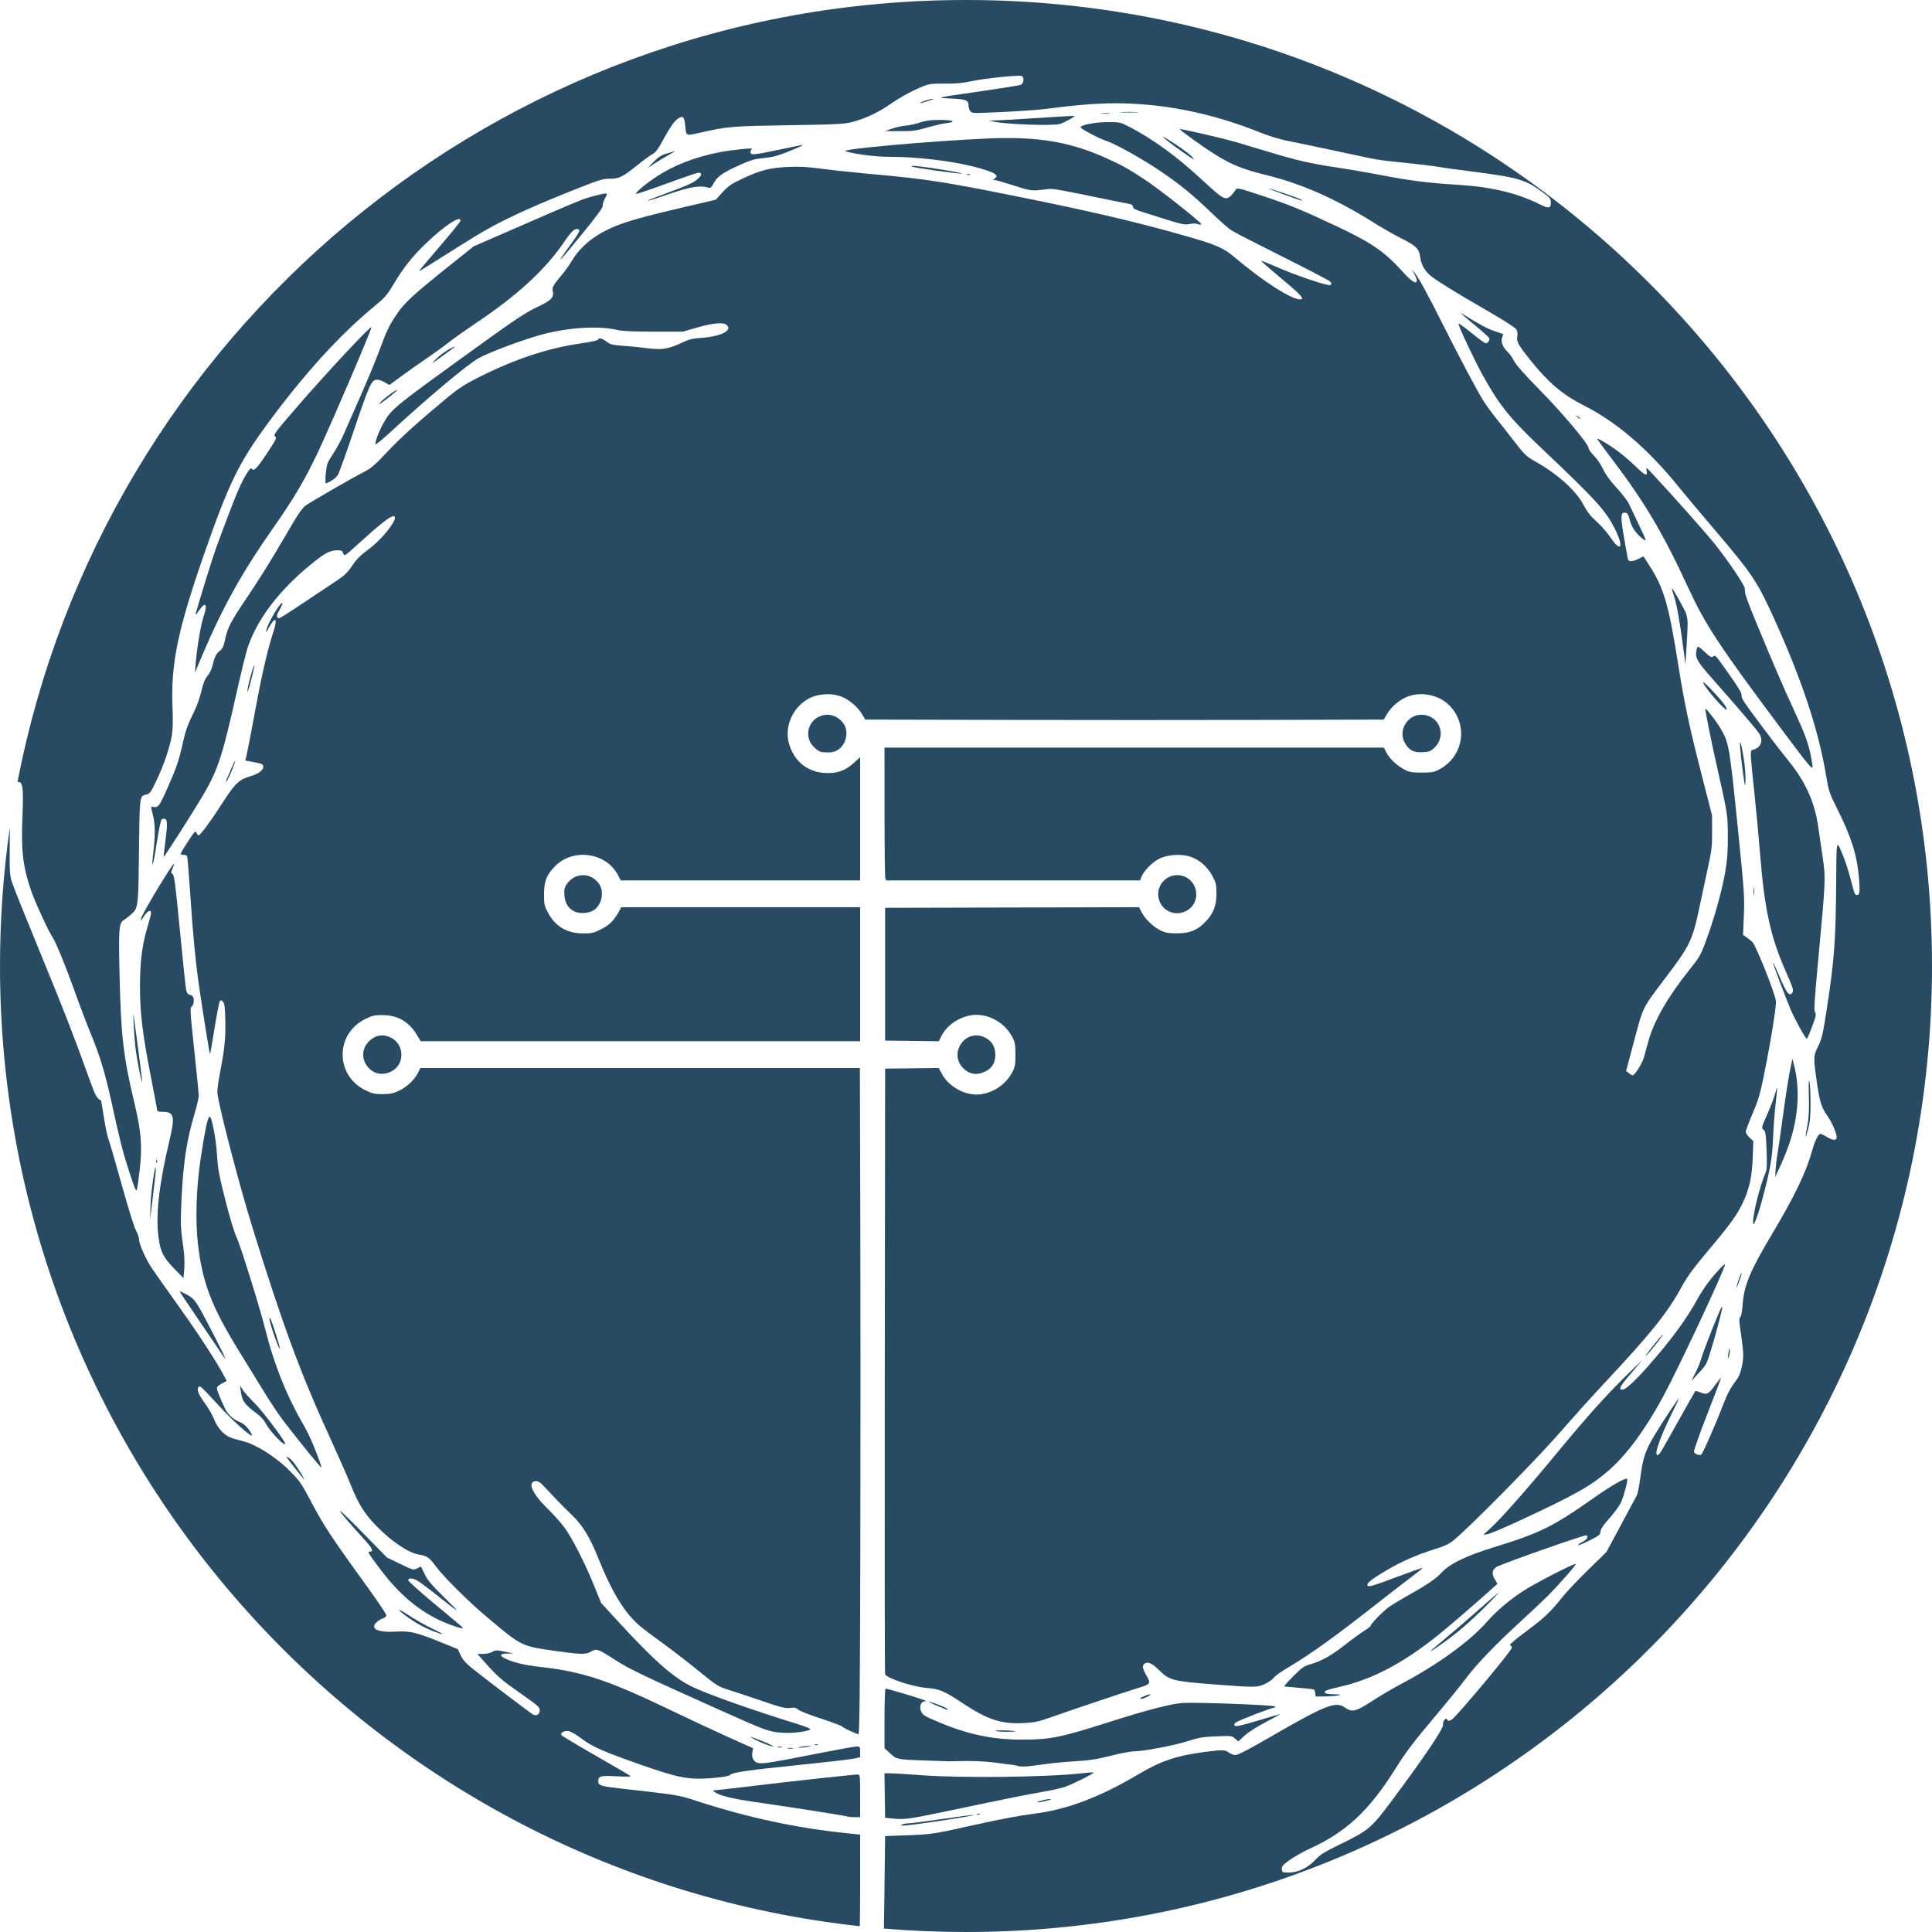<svg width="400" height="400" viewBox="0 0 400 400" fill="none" xmlns="http://www.w3.org/2000/svg">
      <path
        d="M400 200C400 310.457 310.457 400 200 400C194.274 400 188.604 399.759 183 399.288C183.037 397.434 183.068 395.393 183.095 393.122L183.253 380.134L187.667 379.98C192.719 379.804 193.364 379.708 200.908 378.015C206.806 376.691 210.912 375.915 214.401 375.464C221.089 374.598 227.789 372.039 235.766 367.303C240.328 364.595 243.62 363.484 249.281 362.743C253.129 362.239 253.661 362.251 254.432 362.858C254.785 363.135 255.399 363.362 255.796 363.362C256.263 363.362 258.502 362.215 262.13 360.116C274.646 352.878 276.509 352.136 278.541 353.583C279.913 354.56 280.766 354.349 284.009 352.229C285.604 351.186 288.271 349.612 289.936 348.732C297.719 344.618 304.337 339.811 308.02 335.596C309.781 333.582 312.362 331.386 315.156 329.526C317.508 327.96 326.013 323.568 326.245 323.799C326.397 323.952 322.662 328.205 320.329 330.535C319.448 331.414 316.959 333.755 314.798 335.736C309.533 340.562 305.71 344.548 303.425 347.594C302.387 348.979 299.701 352.291 297.457 354.955C292.526 360.808 291.154 362.618 288.794 366.376C283.494 374.818 278.693 379.298 271.33 382.672C269.835 383.356 267.87 384.46 266.963 385.125C265.55 386.16 265.326 386.431 265.393 387.016C265.468 387.668 265.536 387.7 266.859 387.691C268.782 387.678 270.813 386.699 272.33 385.052C273.326 383.97 274.178 383.439 277.566 381.788C283.375 378.957 283.926 378.49 288.153 372.82C294.942 363.711 298.976 357.727 298.768 357.073C298.695 356.842 298.803 356.431 299.009 356.161C299.326 355.745 299.421 355.726 299.625 356.036C299.835 356.357 299.951 356.357 300.553 356.036C301.435 355.566 313.012 341.726 313.012 341.141C313.012 340.899 312.836 340.664 312.62 340.619C312.39 340.571 313.774 339.389 315.961 337.765C319.797 334.917 320.922 333.85 323.546 330.575C324.379 329.535 326.756 327.028 328.828 325.003L332.595 321.323L337.501 312.187C338.268 310.759 338.814 309.743 338.91 309.565C339.074 309.261 339.39 307.618 339.613 305.915C340.154 301.767 340.641 300.337 342.656 296.978C344.137 294.508 347.485 289.466 347.644 289.466C347.674 289.466 346.902 291.083 345.928 293.06C343.874 297.226 342.604 300.748 343.009 301.153C343.358 301.502 343.584 301.181 345.826 297.158C348.005 293.247 350.899 288.117 351.001 287.984C351.042 287.932 351.538 288.076 352.105 288.302C353.41 288.824 353.714 288.665 355.132 286.718C355.742 285.881 356.273 285.229 356.314 285.269C356.354 285.31 355.082 288.674 353.486 292.746C351.891 296.818 350.647 300.344 350.723 300.581C350.867 301.035 351.692 301.365 352.198 301.171C352.499 301.056 355.087 295.178 356.797 290.727C357.651 288.507 358.267 287.383 359.678 285.474C360.342 284.576 360.926 282.236 360.916 280.513C360.911 279.819 360.698 277.838 360.44 276.109C360.061 273.564 360.033 272.917 360.295 272.704C360.488 272.548 360.682 271.555 360.776 270.247C361.069 266.14 362.277 263.222 366.868 255.526C371.555 247.671 373.951 242.688 375.166 238.269C375.713 236.28 376.468 234.735 376.888 234.746C377.059 234.75 377.652 235.033 378.207 235.375C379.321 236.061 380.049 236.169 380.238 235.676C380.458 235.103 379.397 232.506 378.338 231.028C377.15 229.368 376.737 228.083 376.209 224.398C375.415 218.855 375.419 218.688 376.418 216.636C377.208 215.013 377.412 214.141 378.192 209.07C379.778 198.751 380.076 194.759 380.164 182.61L380.174 181.231V181.22C380.204 176.762 380.216 175.002 380.49 174.961C380.668 174.933 380.958 175.637 381.437 176.8L381.666 177.354C382.07 178.329 382.736 180.417 383.145 181.993C383.97 185.178 384.023 185.306 384.498 185.306C385.027 185.306 385.113 184.477 384.872 181.693C384.459 176.946 383.317 173.34 380.343 167.399C378.752 164.222 378.603 163.776 378.099 160.716C376.537 151.218 373.032 140.637 367.223 127.886C363.752 120.269 362.795 118.847 354.857 109.519C352.025 106.19 348.749 102.282 347.577 100.835C341.087 92.816 334.664 87.329 327.619 83.784C323.603 81.763 320.537 79.163 317.067 74.835C314.312 71.398 313.933 70.726 314.136 69.64C314.251 69.027 314.184 68.563 313.923 68.164C313.713 67.844 311.237 66.251 308.422 64.624C300.903 60.28 297.121 57.939 296.034 56.957C294.873 55.909 294.217 54.672 294.025 53.173C293.811 51.508 293.185 50.892 290.162 49.368C288.648 48.605 286.206 47.221 284.734 46.291C276.76 41.255 269.661 38.09 262.245 36.266C255.951 34.718 253.51 33.533 247 28.866C245.441 27.748 244.208 26.791 244.259 26.739C244.4 26.599 252.997 28.578 255.888 29.417C257.275 29.819 260.34 30.736 262.698 31.454C268.422 33.196 271.448 33.892 276.569 34.646C278.927 34.993 283.183 35.725 286.027 36.273C291.97 37.417 295.697 37.884 301.916 38.264C308.762 38.682 314.202 39.992 318.902 42.355C320.65 43.233 321.083 43.151 321.083 41.94C321.083 41.138 320.921 40.935 319.381 39.801C315.794 37.159 314.389 36.75 304.587 35.492C301.384 35.08 298.195 34.636 297.502 34.503C296.808 34.37 293.971 34.026 291.197 33.739C290.683 33.685 290.219 33.638 289.795 33.594C287.938 33.404 286.852 33.293 285.774 33.132C284.257 32.906 282.754 32.582 279.136 31.801L277.199 31.384C272.969 30.474 268.259 29.488 266.733 29.193C265.048 28.867 262.772 28.18 260.933 27.441C250.818 23.377 240.771 21.364 230.668 21.379C227.142 21.384 222.289 21.781 217.049 22.493C215.523 22.7 211.338 23.009 207.75 23.18C201.453 23.479 201.214 23.474 200.877 23.014C200.686 22.752 200.529 22.233 200.529 21.86C200.529 20.758 199.985 20.538 196.919 20.4C195.664 20.344 194.847 20.316 194.841 20.226C194.83 20.082 196.921 19.78 202.672 18.95L203.552 18.823C207.502 18.252 210.992 17.688 211.307 17.568C211.981 17.312 212.122 15.972 211.5 15.734C210.883 15.497 203.62 16.255 201.091 16.819C199.354 17.207 197.959 17.334 195.669 17.311C194.283 17.297 193.437 17.313 192.78 17.399L192.577 17.396L192.451 17.451C192.033 17.529 191.677 17.643 191.266 17.808C188.951 18.734 186.373 20.124 184.381 21.52C181.964 23.214 179.309 24.482 176.696 25.192C174.823 25.701 173.858 25.754 163.203 25.928C151.187 26.126 150.837 26.156 144.666 27.529L144.421 27.584C143.108 27.877 142.535 28.005 142.256 27.776C142.039 27.598 141.998 27.207 141.925 26.513L141.907 26.346C141.678 24.209 141.496 23.938 140.605 24.411C139.725 24.879 138.821 26.132 137.224 29.093C136.277 30.851 135.742 31.563 135.138 31.873C134.691 32.103 133.197 33.198 131.816 34.306C128.853 36.686 128.168 37.01 126.104 37.01C124.702 37.01 123.8 37.311 116.953 40.066C109.358 43.121 103.75 45.744 99.707 48.132C97.902 49.198 95.23 50.862 87.731 55.588C87.211 55.916 86.785 56.138 86.785 56.081C86.785 56.025 88.715 53.731 91.073 50.985C93.431 48.239 95.36 45.844 95.36 45.662C95.36 44.521 92.011 46.725 88.22 50.361C85.342 53.122 83.437 55.529 81.423 58.952C80.178 61.066 79.71 61.598 77.438 63.473C70.22 69.432 62.876 77.526 55.222 87.955C49.402 95.885 47.28 100.28 42.171 114.981C36.773 130.513 35.32 137.632 35.718 146.592C35.826 149.013 35.784 150.997 35.602 152.102C35.185 154.643 33.947 158.321 32.439 161.509C31.252 164.018 31.026 164.338 30.339 164.489L30.248 164.508C30.003 164.561 29.802 164.605 29.637 164.706C28.907 165.158 28.888 166.759 28.785 175.47L28.774 176.376C28.662 185.84 28.64 187.628 27.757 188.716C27.552 188.969 27.299 189.185 26.988 189.451L26.963 189.471C26.479 189.885 25.89 190.337 25.654 190.476C24.619 191.087 24.532 192.225 24.76 202.204C25.039 214.41 25.561 218.901 27.784 228.181C29.23 234.217 29.48 237.186 28.946 241.979C28.711 244.086 28.43 246.052 28.321 246.347C28.169 246.758 27.788 245.835 26.685 242.386C25.325 238.132 24.895 236.426 22.974 227.676C21.792 222.293 20.618 218.419 18.96 214.437C18.149 212.489 16.553 208.286 15.412 205.099C13.595 200.016 11.44 194.765 10.861 194.007C10.181 193.117 7.243 186.743 6.474 184.488C4.688 179.256 4.336 176.119 4.672 168.408C4.771 166.12 4.757 163.736 4.641 163.112C4.461 162.149 4.332 161.966 3.783 161.901C3.759 161.898 3.734 161.896 3.71 161.895C3.688 161.894 3.667 161.893 3.645 161.893H3.626C21.419 69.662 102.574 0 200 0C310.457 0 400 89.543 400 200Z"
        fill="#284B63"
      />
      <path
        d="M0 200C0 303.027 77.901 387.858 178.014 398.805C178.059 396.331 178.08 393.641 178.081 390.703L178.083 379.834L175.119 379.526C164.808 378.454 154.908 376.328 144.428 372.935L144.04 372.809C143.125 372.512 142.445 372.291 141.755 372.106C139.756 371.57 137.678 371.334 129.58 370.414L128.399 370.279C124.398 369.824 123.859 369.651 123.859 368.821C123.859 367.703 124.346 367.569 127.707 367.765C129.618 367.876 130.698 367.855 130.542 367.71C130.404 367.58 127.169 365.688 123.355 363.503C119.541 361.319 116.337 359.401 116.235 359.24C115.937 358.77 116.84 358.269 117.733 358.409C118.193 358.481 119.392 359.184 120.508 360.037C122.605 361.639 125.01 362.689 133.008 365.489C140.587 368.143 142.708 368.526 147.566 368.121C149.686 367.944 150.855 367.736 151.136 367.484C151.747 366.937 154.596 366.526 165.725 365.382C171.204 364.818 176.226 364.235 176.885 364.086L178.064 363.82L178.083 363.806V362.706C178.083 361.646 178.05 361.597 177.341 361.597C176.932 361.597 173.499 362.21 169.711 362.96C159.94 364.894 158.028 365.206 157.067 365.026C156.054 364.836 155.55 363.952 155.774 362.758L155.926 361.955L150.927 359.714C148.177 358.482 142.775 355.958 138.923 354.105C125.896 347.841 120.535 346.067 111.734 345.107C108.519 344.756 106.043 344.141 104.373 343.277C103.275 342.71 103.651 342.297 105.223 342.342C106.563 342.38 106.554 342.375 104.615 341.981C102.789 341.609 102.594 341.611 101.928 342.004C101.529 342.24 100.682 342.429 100.024 342.429H98.839L100.375 344.162C103.014 347.138 103.83 347.846 107.847 350.648C111.292 353.05 111.754 353.455 111.754 354.071C111.754 354.928 111.075 355.368 110.36 354.974C109.784 354.656 100.067 347.28 97.615 345.3C96.449 344.358 95.787 343.592 95.371 342.704L94.781 341.444L91.729 340.196C86.254 337.957 84.96 337.641 81.957 337.808C79.031 337.971 77.454 337.579 77.454 336.689C77.454 336.187 78.486 335.302 79.413 335.007C79.723 334.909 79.976 334.637 79.976 334.402C79.976 334.168 78.128 331.421 75.87 328.298C68.281 317.803 67.003 315.852 64.049 310.235C62.425 307.148 61.977 306.521 59.941 304.483C57.089 301.627 52.974 299.022 50.307 298.385C49.355 298.157 48.162 297.804 47.655 297.6C46.315 297.062 45.011 295.595 44.333 293.865C44.007 293.033 43.23 291.66 42.608 290.815C41.985 289.969 41.33 288.924 41.151 288.493C40.775 287.586 40.947 286.887 41.495 287.098C41.703 287.177 43.302 288.817 45.049 290.741C47.958 293.944 51.866 297.484 52.164 297.186C52.231 297.118 51.923 296.556 51.478 295.937C50.932 295.177 50.324 294.68 49.604 294.405C48.361 293.93 47.152 292.826 46.607 291.67C45.531 289.381 44.919 287.843 44.919 287.422C44.919 287.13 45.299 286.761 45.931 286.438L46.943 285.922L46.523 285.109C45.065 282.289 41.301 276.48 37.295 270.87C34.743 267.296 32.157 263.634 31.547 262.733C30.209 260.755 28.786 257.586 28.782 256.576C28.779 256.172 28.502 255.369 28.163 254.791C27.814 254.196 26.562 250.186 25.277 245.547C24.028 241.041 22.779 236.737 22.502 235.983C22.224 235.229 21.769 233.094 21.49 231.239C21.211 229.384 20.949 227.852 20.908 227.835C20.059 227.466 19.737 226.861 18.4 223.129C15.384 214.707 13.206 209.11 8.291 197.16C5.524 190.432 2.97 184.076 2.615 183.036C1.972 181.154 1.969 181.107 2.019 173.452C2.021 173.164 2.023 172.882 2.025 172.607L2.031 171.948L2.039 171.335C0.695 180.696 0 190.267 0 200Z"
        fill="#284B63"
      />
      <path
        d="M192.963 377.233C198.472 376.429 202.159 375.791 201.538 375.749C201.33 375.735 198.436 376.119 195.107 376.601C191.778 377.084 188.657 377.488 188.171 377.5C187.686 377.512 187.062 377.618 186.784 377.738C185.805 378.158 187.672 378.006 192.963 377.233Z"
        fill="#284B63"
      />
      <path
        d="M195.99 374.994C208.031 372.464 212.825 371.497 216.059 370.946C217.734 370.66 219.744 370.207 220.526 369.938C222.095 369.398 226.589 367.143 226.424 366.979C226.367 366.921 225.312 366.99 224.08 367.131C216.838 367.958 198.94 368.167 190.567 367.522C187.932 367.319 185.177 367.151 184.446 367.149L183.116 367.145L183.253 376.35L184.767 376.507C187.23 376.762 188.194 376.632 195.99 374.994Z"
        fill="#284B63"
      />
      <path
        d="M178.083 371.811C178.083 367.654 178.056 367.397 177.607 367.397C176.703 367.397 164.813 368.686 156.558 369.679C152.002 370.227 148.089 370.676 147.864 370.676C147.534 370.676 147.555 370.746 147.968 371.036C149.01 371.766 151.593 372.406 156.142 373.062C164.188 374.221 175.404 375.983 175.527 376.106C175.592 376.171 176.194 376.224 176.864 376.224H178.083V371.811Z"
        fill="#284B63"
      />
      <path
        d="M202.862 375.553C202.689 375.483 202.405 375.483 202.232 375.553C202.058 375.623 202.2 375.68 202.547 375.68C202.894 375.68 203.036 375.623 202.862 375.553Z"
        fill="#284B63"
      />
      <path
        d="M216.67 372.83C217.658 372.584 217.84 372.484 217.301 372.482C216.525 372.479 214.222 373.132 214.905 373.161C215.113 373.17 215.907 373.021 216.67 372.83Z"
        fill="#284B63"
      />
      <path
        d="M216.297 365.25C217.826 365.037 220.72 364.763 222.729 364.641C225.563 364.47 227.182 364.217 229.961 363.513C231.931 363.014 234.065 362.605 234.704 362.605C236.67 362.605 243.136 361.381 245.926 360.48C248.185 359.75 249.048 359.605 251.794 359.491C254.898 359.362 255.037 359.378 255.697 359.946L256.381 360.534L257.709 359.32C258.498 358.599 260.344 357.428 262.255 356.437C264.024 355.519 265.245 354.825 264.968 354.894C264.69 354.963 262.544 355.596 260.198 356.3C257.233 357.19 255.852 357.5 255.669 357.317C255.486 357.134 255.52 356.938 255.782 356.677C256.155 356.304 263.295 353.526 263.881 353.526C263.896 353.526 263.911 353.526 263.924 353.524L264.037 353.475C264.058 353.435 264.028 353.373 263.946 353.293C263.647 353.003 248.011 352.411 244.993 352.576C242.579 352.708 237.813 353.933 229.785 356.487C219.534 359.748 217.491 360.163 211.626 360.173C205.539 360.183 200.275 359.074 194.26 356.514C191.266 355.24 191.026 355.087 190.666 354.215C190.31 353.356 190.698 352.265 191.361 352.265C191.595 352.265 191.734 352.213 191.671 352.15C191.412 351.891 183.537 349.519 183.34 349.641C183.223 349.713 183.127 352.51 183.127 355.856V361.94L184.276 363.009C185.638 364.278 185.744 364.299 191.702 364.496C192.557 364.524 193.379 364.552 194.169 364.579C194.991 364.608 195.779 364.636 196.532 364.663L196.724 364.658C200.201 364.566 203.655 364.475 208.239 365.241C209.291 365.329 209.955 365.417 210.274 365.505C211.583 365.867 211.987 365.85 216.297 365.25Z"
        fill="#284B63"
      />
      <path
        d="M123.469 341.579C123.1 341.553 122.816 341.689 122.427 341.919C121.338 342.561 120.375 342.561 115.79 341.922L115.156 341.834C111.895 341.381 110.122 341.135 108.524 340.468C106.621 339.675 104.966 338.286 101.341 335.242L100.751 334.747C97.038 331.632 91.828 326.45 90.218 324.27C88.871 322.448 88.435 322.143 86.786 321.874C84.601 321.517 81.225 319.275 78.085 316.095C75.46 313.436 74.264 311.527 72.542 307.247C71.872 305.582 70.023 301.383 68.434 297.915C62.247 284.422 58.474 274.202 52.256 254.105C49.546 245.344 45.598 230.27 45.038 226.541C44.942 225.907 45.122 224.317 45.523 222.254C46.503 217.213 46.743 214.845 46.647 211.159C46.578 208.485 46.475 207.685 46.16 207.37C45.836 207.047 45.711 207.033 45.508 207.298C45.37 207.478 44.875 210.034 44.409 212.978C43.942 215.922 43.523 218.292 43.476 218.245C43.371 218.14 41.842 208.608 41.166 203.843C40.45 198.788 39.955 193.567 39.379 184.973C39.102 180.836 38.81 177.346 38.73 177.218C38.651 177.089 38.296 176.983 37.943 176.983C37.144 176.983 37.17 176.913 39.008 174.093C40.292 172.124 40.489 171.923 40.667 172.403C40.778 172.703 40.985 172.948 41.127 172.948C41.45 172.948 43.694 169.929 45.668 166.839C48.645 162.181 49.422 161.413 51.885 160.697C53.439 160.245 54.504 159.482 54.504 158.821C54.504 158.206 54.377 158.142 52.432 157.773L50.79 157.461L51.115 156.062C51.294 155.293 52.075 151.226 52.851 147.026C54.26 139.396 55.4 134.477 56.625 130.74C57.554 127.906 56.981 127.521 55.609 130.057C55.089 131.018 55.012 131.084 55.143 130.452C55.449 128.979 58.109 124.515 58.468 124.874C58.534 124.94 58.267 125.566 57.874 126.264C57.319 127.251 57.227 127.601 57.463 127.837C57.519 127.892 57.54 127.956 57.584 127.991C57.804 128.169 58.592 127.643 67.144 121.934L69.875 120.111C71.346 119.13 72.027 118.459 72.946 117.085C73.826 115.769 74.648 114.94 76.172 113.83C79.381 111.495 82.87 106.871 81.424 106.871C80.806 106.871 78.55 108.626 74.941 111.917C71.362 115.179 71.288 115.231 71.074 114.588C70.888 114.029 70.707 113.932 69.859 113.932C68.368 113.932 67.271 114.501 64.614 116.65C57.903 122.077 53.361 127.992 51.305 133.982C50.971 134.953 49.912 139.266 48.951 143.566C46.097 156.333 45.115 159.367 42.248 164.28C40.211 167.77 34.008 177.505 33.894 177.391C33.856 177.352 33.994 176.032 34.202 174.457C34.696 170.714 34.69 169.765 34.169 169.566C33.944 169.479 33.622 169.522 33.454 169.662C33.286 169.801 32.818 172.101 32.414 174.773C31.68 179.627 31.262 180.49 31.782 176.079C32.16 172.874 32.127 170.547 31.679 168.827C31.231 167.105 31.212 166.811 31.568 167.03C31.714 167.121 32.094 167.13 32.411 167.05C32.857 166.938 33.279 166.259 34.27 164.063C36.272 159.627 36.995 157.638 37.593 154.915C38.362 151.415 38.77 150.208 40.05 147.645C40.698 146.347 41.384 144.454 41.695 143.105C42.078 141.44 42.425 140.563 42.933 139.976C43.321 139.527 43.763 138.675 43.915 138.084C44.485 135.871 44.724 135.362 45.465 134.782C46.08 134.301 46.297 133.852 46.591 132.449C47.119 129.927 47.757 128.708 51.265 123.514C52.998 120.949 55.586 116.864 57.016 114.437C58.029 112.718 59.223 110.692 60.105 109.198L61.001 107.679C61.762 106.39 62.739 105.069 63.173 104.742C64.129 104.022 73.14 98.825 75.463 97.653C76.816 96.971 77.691 96.213 80.129 93.612C82.949 90.604 86.275 87.596 92.663 82.278C94.731 80.557 96.188 79.603 98.715 78.316C106.448 74.38 113.43 72.051 120.446 71.069C122.243 70.818 123.757 70.485 123.808 70.33C123.965 69.859 124.648 70.013 125.588 70.73C126.367 71.324 126.801 71.433 129.016 71.588C130.411 71.686 132.66 71.914 134.014 72.094C136.971 72.487 138.468 72.25 141.136 70.966C142.577 70.272 143.319 70.086 145.171 69.953C149.231 69.661 151.648 68.473 150.505 67.33C149.848 66.673 147.729 66.832 144.415 67.788L141.388 68.662L135.335 68.661C131.217 68.661 128.839 68.555 127.895 68.33C123.739 67.339 116.998 67.826 111.242 69.532C107.015 70.785 101.045 73.066 99.028 74.199C96.732 75.489 88.791 82.148 80.859 89.435C79.195 90.964 77.795 92.108 77.749 91.978C77.589 91.523 78.523 89.079 79.48 87.451C81.2 84.524 81.312 84.433 100.027 70.934C106.72 66.106 108.906 64.668 111.19 63.589C114.215 62.159 114.721 61.628 114.434 60.186C114.289 59.457 114.541 59.019 116.303 56.934C116.949 56.171 117.908 54.824 118.436 53.939C120.241 50.914 123.285 48.5 127.412 46.82C130.061 45.742 133.756 44.715 141.388 42.936L148.198 41.348L149.585 39.817C150.748 38.534 151.4 38.083 153.62 37.032C157.387 35.249 159.437 34.72 163.205 34.56C165.607 34.458 167.289 34.552 170.267 34.955C172.416 35.246 177.409 35.774 181.363 36.127C191.121 37 195.578 37.673 207.97 40.149C225.603 43.672 234.878 45.831 245.927 48.985C251.767 50.652 253.358 51.353 255.589 53.246C261.414 58.187 267.305 61.978 269.16 61.978C270.209 61.978 269.444 61.121 265.331 57.693C262.965 55.72 261.072 54.063 261.125 54.01C261.178 53.957 262.473 54.467 264.002 55.143C268.28 57.034 275.146 59.341 275.486 59.001C275.691 58.796 275.678 58.615 275.436 58.323C275.255 58.104 270.839 55.794 265.624 53.188C260.408 50.582 255.63 48.127 255.006 47.731C254.382 47.336 252.452 45.642 250.717 43.966C247.007 40.383 244.363 38.223 240.354 35.497C236.687 33.003 230.87 29.743 229.127 29.203C227.707 28.764 223.733 26.673 223.733 26.365C223.733 25.872 226.749 25.285 229.281 25.284C231.864 25.282 231.976 25.307 233.809 26.257C238.62 28.752 243.561 32.333 248.527 36.924C252.325 40.435 253.119 41.045 253.886 41.045C254.401 41.045 255.172 40.335 255.889 39.201C256.111 38.85 256.766 39.01 261.311 40.522C266.919 42.388 269.601 43.486 276.569 46.767C284.071 50.299 286.653 52.078 290.531 56.386C292.311 58.364 293.341 58.969 293.341 58.036C293.341 57.809 293.104 57.214 292.815 56.712L292.29 55.799L292.93 56.546C293.657 57.393 295.656 61.047 298.521 66.77C301.901 73.519 305.98 81.201 307.159 83.037C307.782 84.008 308.939 85.597 309.729 86.568C310.519 87.539 312.216 89.695 313.499 91.36C315.609 94.097 316.017 94.491 317.755 95.475C322.533 98.178 326.287 101.55 327.859 104.551C328.611 105.986 329.31 106.876 330.536 107.965C331.448 108.774 332.763 110.278 333.457 111.306C335.645 114.549 336.252 113.291 334.337 109.481C332.422 105.669 330.547 103.613 318.978 92.64C312.571 86.563 310.412 83.874 307 77.72C305.26 74.583 301.853 67.33 301.968 67.008C302.009 66.893 303.217 67.757 304.652 68.928C306.087 70.099 307.407 71.058 307.584 71.058C308.09 71.058 308.54 70.374 308.304 69.965C308.189 69.765 306.903 68.614 305.447 67.406C302.48 64.945 301.945 64.438 303.051 65.139C306.107 67.076 307.975 68.075 309.433 68.554C310.362 68.859 311.153 69.134 311.192 69.165C311.203 69.175 311.204 69.211 311.195 69.268C311.174 69.4 311.103 69.639 311.004 69.9C310.684 70.743 311.132 71.915 312.123 72.823C312.501 73.17 313.098 74.019 313.45 74.71C313.873 75.54 315.649 77.549 318.689 80.636C323.505 85.526 328.902 91.939 328.902 92.772C328.902 93.041 329.394 93.74 329.996 94.328C330.611 94.928 331.425 96.124 331.856 97.06C332.368 98.17 333.3 99.462 334.652 100.935C335.768 102.151 336.91 103.615 337.19 104.188C337.383 104.584 337.905 105.676 338.507 106.943C338.777 107.513 339.064 108.117 339.345 108.71C340.909 112.017 340.955 112.163 340.256 111.666C338.858 110.671 337.788 109.16 337.426 107.671C337.15 106.537 336.966 106.224 336.538 106.162C335.513 106.013 335.469 106.736 336.233 111.266C336.629 113.614 337.01 115.685 337.081 115.868C337.265 116.348 338.101 116.28 339.254 115.692L340.254 115.182L341.407 116.964C344.49 121.729 345.471 125.072 347.441 137.513C348.717 145.571 349.774 150.547 352.289 160.338L354.458 168.787L354.473 172.191C354.485 175.111 354.373 176.117 353.688 179.253C353.248 181.264 352.427 185.106 351.863 187.79C350.417 194.665 349.9 195.746 344.917 202.319L344.358 203.055C342.161 205.949 341.117 207.325 340.388 208.851C339.727 210.236 339.326 211.744 338.562 214.621L336.668 221.727L337.226 222.18C337.534 222.429 337.885 222.632 338.007 222.632C338.474 222.632 340.016 220.174 340.379 218.849L341.278 215.57C342.419 211.403 345.336 206.33 349.782 200.782C351.872 198.175 352.119 197.74 353.229 194.729C354.905 190.184 356.496 184.496 357.171 180.64C357.618 178.087 357.742 176.441 357.733 173.2C357.72 168.78 357.662 168.387 355.781 160.086C354.303 153.561 352.921 146.718 353.085 146.731C353.362 146.754 355.203 149.141 356.143 150.695C357.934 153.657 358.065 154.387 359.707 170.552C361.127 184.53 361.208 185.679 361.05 189.499L360.881 193.567L361.568 194.039C361.945 194.299 362.505 194.742 362.811 195.024C363.531 195.688 367.538 205.746 367.681 207.248C367.792 208.423 366.615 215.666 365.098 223.137C364.418 226.485 363.978 227.939 362.847 230.577C362.073 232.38 361.438 234.065 361.438 234.322C361.437 234.578 361.791 235.119 362.225 235.525L363.014 236.261L362.883 239.724C362.733 243.685 362.18 246.168 360.795 249.091C359.665 251.475 358.311 253.368 354.37 258.067C350.489 262.694 349.433 264.117 348.192 266.39C345.204 271.864 341.802 276.087 331.65 286.922C329.624 289.084 325.586 293.577 322.676 296.906C317.687 302.614 303.918 316.544 300.848 318.99C299.991 319.673 298.922 320.167 297.065 320.739C293.417 321.863 290.104 323.311 287.102 325.092C283.777 327.066 282.766 327.9 283.184 328.329C283.43 328.582 284.589 328.231 288.959 326.58C291.966 325.445 294.469 324.558 294.521 324.609C294.573 324.661 293.506 325.535 292.15 326.551C290.794 327.568 287.641 330.006 285.145 331.97C276.363 338.876 271.338 342.485 266.559 345.314C265.214 346.11 263.942 347.025 263.731 347.347C263.52 347.668 262.717 348.24 261.946 348.617C260.386 349.38 259.778 349.388 251.475 348.747C242.779 348.077 242.088 347.897 239.943 345.753C238.564 344.374 237.581 343.943 236.97 344.449C236.425 344.902 236.502 345.375 237.373 346.919C238.33 348.615 238.266 348.698 235.334 349.581C232.911 350.312 221.188 354.249 217.185 355.677C214.962 356.47 214.125 356.638 211.864 356.745C207.229 356.965 204.46 356.046 199.143 352.521C195.461 350.081 194.545 349.697 191.885 349.474C188.925 349.226 183.434 347.409 183.245 346.614C183.176 346.324 183.149 317.997 183.187 283.666L183.254 221.245L194.351 221.111L194.962 222.265C196.424 225.028 199.932 226.926 202.928 226.574C205.71 226.247 208.259 224.495 209.568 222.012C210.156 220.895 210.238 220.451 210.238 218.345C210.238 216.231 210.158 215.797 209.559 214.661C207.757 211.238 203.653 209.372 200.16 210.387C197.712 211.099 195.768 212.667 194.789 214.722L194.379 215.58L183.254 215.444V187.954L235.827 187.826L236.355 188.86C237.077 190.275 238.738 191.877 240.252 192.62C241.289 193.128 241.894 193.238 243.657 193.239C246.374 193.241 247.912 192.605 249.653 190.765C251.275 189.05 251.855 187.512 251.852 184.928C251.85 183.107 251.765 182.753 250.977 181.296C249.953 179.402 248.31 177.986 246.406 177.353C244.547 176.736 241.686 176.936 239.99 177.802C238.556 178.534 236.874 180.233 236.368 181.46L236.03 182.28H183.439L183.287 181.712C183.204 181.4 183.134 175.215 183.132 167.967L183.128 154.789H286.521L287.011 155.751C287.668 157.038 289.152 158.463 290.692 159.284C291.804 159.877 292.237 159.957 294.349 159.957C296.459 159.957 296.896 159.877 298.006 159.287C302.903 156.683 304.022 150.394 300.32 146.296C298.213 143.965 294.459 143.078 291.469 144.206C289.773 144.846 288.056 146.305 287.12 147.901L286.485 148.986L261.35 149.05C247.527 149.086 223.374 149.085 207.677 149.049L179.137 148.984L178.488 147.877C177.588 146.34 175.775 144.818 174.085 144.18C172.321 143.514 169.726 143.599 167.964 144.38C164.41 145.956 162.36 150.073 163.301 153.746C164.244 157.428 167.02 159.792 170.681 160.031C173.215 160.196 174.962 159.609 176.723 158L178.083 156.756V182.28H128.524L127.913 181.127C125.459 176.502 118.715 175.547 114.968 179.293C113.156 181.105 112.64 182.412 112.638 185.18C112.636 187.286 112.698 187.564 113.497 189.037C115.021 191.848 117.415 193.241 120.732 193.247C122.574 193.25 122.946 193.163 124.504 192.368C126.209 191.497 127.158 190.534 128.198 188.619L128.628 187.828H178.083V215.57H87.109L86.197 214.092C84.578 211.47 82.281 210.179 79.207 210.164C77.555 210.156 77.082 210.264 75.624 210.982C69.372 214.059 69.377 222.633 75.631 225.711C77.096 226.432 77.568 226.54 79.214 226.531C80.71 226.522 81.411 226.381 82.535 225.863C84.172 225.107 85.776 223.611 86.528 222.138L87.048 221.119H178.03L178.12 252.581C178.169 269.886 178.169 300.926 178.12 321.559C178.053 349.521 177.957 359.069 177.742 359.054C177.663 359.048 177.519 359.006 177.333 358.939L176.608 358.629L176.068 358.4C175.297 358.038 174.514 357.624 174.295 357.427C174.084 357.238 172.098 356.498 169.882 355.784C167.666 355.069 165.601 354.253 165.294 353.97C164.836 353.548 164.53 353.483 163.599 353.611C162.625 353.744 161.763 353.528 157.6 352.107C154.926 351.194 151.797 350.154 150.648 349.795C148.699 349.187 148.291 348.925 144.595 345.91C142.415 344.132 139.171 341.628 137.385 340.346C135.599 339.064 133.423 337.42 132.549 336.692C129.395 334.065 126.741 329.762 123.876 322.628C122.093 318.189 120.613 315.77 118.391 313.658C117.454 312.767 116.059 311.373 115.292 310.56L112.718 307.83C111.76 306.815 111.403 306.595 110.826 306.661C109.135 306.855 110.221 309.28 113.376 312.356C114.526 313.477 116.049 315.169 116.761 316.117C118.381 318.274 121.085 323.546 122.983 328.25L124.437 331.852L127.726 335.438C135.583 344.005 139.583 347.506 143.67 349.394C147.153 351.004 155.858 354.075 164.694 356.813C166.897 357.495 167.958 357.934 167.738 358.07C166.97 358.544 164.052 358.887 161.971 358.746C159.192 358.559 158.681 358.372 148.576 353.841C133.299 346.992 130.271 345.543 127.436 343.719C125.175 342.265 124.213 341.674 123.55 341.587C123.529 341.58 123.513 341.576 123.503 341.576C123.493 341.576 123.481 341.577 123.469 341.579Z"
        fill="#284B63"
      />
      <path
        d="M37.989 264.57C37.968 264.569 37.944 264.565 37.918 264.556L36.149 262.745C33.681 260.217 33.084 258.935 32.736 255.419C32.283 250.834 33.013 244.862 35.104 236.046C36.279 231.09 36.056 230.198 33.64 230.198C33.047 230.198 32.562 230.088 32.562 229.953C32.562 229.818 31.991 226.782 31.293 223.206C29.502 214.031 28.987 209.832 28.979 204.347C28.972 199.278 29.406 195.717 30.466 192.163C30.825 190.958 31.173 189.66 31.238 189.278C31.42 188.22 30.678 188.393 29.884 189.593C29.116 190.754 28.944 190.864 29.279 189.98C29.883 188.393 35.8 178.624 36.023 178.847C36.065 178.889 35.928 179.333 35.719 179.833C35.376 180.655 35.378 180.765 35.742 180.969C36.075 181.155 36.337 183.188 37.247 192.645C37.853 198.942 38.437 204.491 38.545 204.975C38.676 205.566 38.907 205.886 39.245 205.95C39.523 206.002 39.833 206.174 39.935 206.331C40.272 206.851 40.135 208.07 39.704 208.384C39.31 208.673 39.346 209.298 40.216 217.366C40.73 222.135 41.148 226.409 41.144 226.865C41.14 227.32 40.791 228.852 40.369 230.269C38.659 236.007 37.96 240.494 37.591 248.105C37.336 253.342 37.367 254.154 37.975 258.445C38.183 259.909 38.251 261.577 38.149 262.733L37.989 264.57Z"
        fill="#284B63"
      />
      <path
        d="M164.152 361.928C163.911 361.865 163.457 361.862 163.143 361.923C162.829 361.983 163.027 362.035 163.582 362.038C164.136 362.041 164.393 361.991 164.152 361.928Z"
        fill="#284B63"
      />
      <path
        d="M161.879 361.675C161.636 361.612 161.239 361.612 160.996 361.675C160.754 361.738 160.952 361.79 161.438 361.79C161.923 361.79 162.122 361.738 161.879 361.675Z"
        fill="#284B63"
      />
      <path
        d="M167.617 361.584C168.114 361.449 167.855 361.427 166.86 361.519C166.028 361.596 165.3 361.702 165.242 361.754C165.054 361.923 166.839 361.795 167.617 361.584Z"
        fill="#284B63"
      />
      <path
        d="M158.072 360.583C155.435 359.517 154.779 359.336 156.015 360.015C157.295 360.719 159.519 361.585 160.051 361.586C160.328 361.586 159.438 361.136 158.072 360.583Z"
        fill="#284B63"
      />
      <path
        d="M169.319 361.177C169.146 361.107 168.862 361.107 168.689 361.177C168.515 361.247 168.657 361.305 169.004 361.305C169.351 361.305 169.492 361.247 169.319 361.177Z"
        fill="#284B63"
      />
      <path
        d="M210.239 358.443C209.67 358.246 205.828 358.164 206.129 358.355C206.309 358.469 207.364 358.555 208.474 358.546C209.583 358.537 210.378 358.491 210.239 358.443Z"
        fill="#284B63"
      />
      <path
        d="M196.07 353.758C195.757 353.445 192.439 352.201 192.297 352.343C192.219 352.421 195.853 353.966 196.229 354.016C196.292 354.023 196.22 353.908 196.07 353.758Z"
        fill="#284B63"
      />
      <path
        d="M237.604 351.256C238.73 350.639 238.053 350.639 236.721 351.256C236.057 351.563 235.885 351.726 236.216 351.731C236.494 351.736 237.118 351.522 237.604 351.256Z"
        fill="#284B63"
      />
      <path
        d="M277.199 351.004C277.658 350.857 277.371 350.795 276.142 350.777C274.45 350.752 273.908 350.516 274.491 350.06C274.663 349.926 275.938 349.56 277.325 349.249C284.044 347.738 290.402 344.408 297.661 338.598C300.087 336.657 304.876 332.531 309.18 328.676L310.034 327.912L309.487 326.984C308.813 325.842 308.897 325.105 309.777 324.451C310.524 323.894 328.156 317.691 328.459 317.877C328.928 318.168 328.565 318.755 327.616 319.239C327.047 319.529 326.646 319.83 326.725 319.908C326.803 319.986 327.864 319.553 329.082 318.945C331.08 317.947 331.305 317.764 331.373 317.068C331.425 316.528 331.983 315.702 333.238 314.307C334.222 313.212 335.29 311.743 335.611 311.043C336.21 309.732 337.085 306.394 336.883 306.191C336.573 305.881 333.713 307.499 330.182 309.982C321.39 316.163 318.978 317.357 309.129 320.394C303.303 322.191 300.015 323.824 298.254 325.796C297.356 326.801 295.194 328.267 291.905 330.101C290.128 331.092 288.143 332.289 287.494 332.761C286.278 333.645 283.757 336.254 283.757 336.627C283.757 336.743 283.161 337.204 282.433 337.651C281.704 338.099 279.917 339.402 278.46 340.547C275.599 342.797 273.631 343.901 271.304 344.562C270.021 344.927 269.553 345.253 267.808 346.998C266.7 348.106 265.843 349.063 265.903 349.123C265.963 349.184 267.338 349.329 268.958 349.446C270.578 349.563 271.979 349.735 272.071 349.827C272.164 349.92 272.268 350.251 272.302 350.563C272.337 350.875 272.375 351.158 272.386 351.193C272.438 351.349 276.636 351.184 277.199 351.004Z"
        fill="#284B63"
      />
      <path
        d="M302.798 337.035C304.185 335.864 306.625 333.573 308.22 331.943C311.373 328.721 311.086 328.929 305.052 334.235C302.841 336.178 300.011 338.607 298.763 339.633C295.558 342.268 295.417 342.467 298.006 340.707C299.255 339.858 301.411 338.205 302.798 337.035Z"
        fill="#284B63"
      />
      <path
        d="M89.434 337.158C88.046 336.49 85.833 335.232 84.516 334.362C81.98 332.687 82.076 333.166 84.642 334.989C86.351 336.203 88.332 337.245 90.19 337.907C92.31 338.663 92.075 338.43 89.434 337.158Z"
        fill="#284B63"
      />
      <path
        d="M95.603 336.783C95.4 336.59 92.823 334.432 89.875 331.987C86.927 329.542 84.516 327.372 84.516 327.167C84.516 326.685 85.345 326.687 86.28 327.171C86.681 327.378 88.123 328.429 89.483 329.506C95.633 334.377 95.727 334.424 92.056 330.805C89.322 328.109 88.48 327.11 87.902 325.878L87.177 324.333L86.37 324.718C85.581 325.094 85.503 325.073 82.832 323.78L80.102 322.458L75.249 317.501C72.581 314.774 70.401 312.657 70.406 312.796C70.415 313.083 72.374 315.406 75.269 318.564C77.133 320.598 77.437 321.244 76.527 321.244C76.041 321.244 76.268 321.618 78.806 324.994C83.112 330.723 87.812 334.418 93.343 336.42C95.558 337.222 96.171 337.321 95.603 336.783Z"
        fill="#284B63"
      />
      <path
        d="M314.526 314.871C326.07 309.509 329.252 307.725 332.951 304.542C336.676 301.336 340.556 296.103 344.248 289.306C347.493 283.331 357.148 262.721 357.148 261.768C357.148 261.49 355.549 263.157 354.127 264.917C353.325 265.911 352.182 267.613 351.588 268.7C349.212 273.048 346.197 277.172 341.335 282.723C338.659 285.779 336.577 287.701 335.943 287.701C334.923 287.701 335.3 287.079 338.726 283.114L340.102 281.522L338.084 283.455C333.128 288.2 328.84 292.936 322.25 300.942C316.511 307.914 310.784 314.404 308.694 316.304L307.086 317.766L307.968 317.636C308.454 317.565 311.405 316.32 314.526 314.871Z"
        fill="#284B63"
      />
      <path
        d="M62.476 305.306C61.329 303.383 60.349 302.118 59.761 301.804C59.208 301.508 59.199 301.517 59.553 302.006C60.298 303.032 62.954 306.361 63.029 306.363C63.072 306.363 62.823 305.888 62.476 305.306Z"
        fill="#284B63"
      />
      <path
        d="M65.364 300.405C64.667 298.619 63.629 296.364 63.058 295.393C59.44 289.245 56.789 282.656 54.888 275.091C53.746 270.546 49.709 257.618 48.95 256.077C48.502 255.168 47.558 252.043 46.656 248.481C45.329 243.246 45.095 241.971 44.923 239.025C44.735 235.805 43.848 231.207 43.415 231.207C43.017 231.207 42.43 233.953 41.502 240.16C40.626 246.026 40.424 252.782 40.983 257.562C41.934 265.688 43.816 270.57 49.6 279.917C51.091 282.326 53.371 286.036 54.669 288.163C55.966 290.29 57.793 293.024 58.728 294.238C62.424 299.032 66.487 304.014 66.557 303.837C66.597 303.735 66.061 302.19 65.364 300.405Z"
        fill="#284B63"
      />
      <path
        d="M59.043 298.897C59.043 298.351 54.287 292.046 52.696 290.483C51.633 289.438 50.52 288.186 50.224 287.701L49.685 286.818L49.857 288.079C50.138 290.135 50.639 290.817 53.295 292.759C53.992 293.269 54.721 294.097 55.058 294.763C55.862 296.348 59.043 299.648 59.043 298.897Z"
        fill="#284B63"
      />
      <path
        d="M351.913 284.041C353.232 282.627 353.388 282.322 354.245 279.501C355.053 276.838 355.958 273.502 356.502 271.181C356.618 270.685 356.594 270.512 356.432 270.677C356.089 271.026 352.732 279.498 352.22 281.306C351.99 282.118 351.406 283.521 350.921 284.422C350.437 285.324 350.143 285.948 350.27 285.809C350.396 285.671 351.135 284.875 351.913 284.041Z"
        fill="#284B63"
      />
      <path
        d="M44.155 276.18C40.63 269.346 40.364 268.952 38.676 268.037C37.901 267.618 37.236 267.306 37.197 267.345C37.158 267.384 38.681 269.686 40.581 272.462C42.482 275.237 44.603 278.374 45.295 279.433C45.987 280.493 46.594 281.319 46.644 281.269C46.693 281.219 45.574 278.929 44.155 276.18Z"
        fill="#284B63"
      />
      <path
        d="M358.139 279.777C358.164 278.735 358.001 279.05 357.825 280.387C357.725 281.145 357.749 281.354 357.898 281.017C358.021 280.74 358.129 280.182 358.139 279.777Z"
        fill="#284B63"
      />
      <path
        d="M343.088 278.001C343.946 276.886 344.456 276.126 344.223 276.312C343.99 276.499 342.984 277.69 341.988 278.96C340.991 280.23 340.481 280.991 340.853 280.65C341.225 280.309 342.231 279.117 343.088 278.001Z"
        fill="#284B63"
      />
      <path
        d="M56.916 275.595C56.105 273.099 55.803 272.42 55.787 273.05C55.766 273.851 57.818 279.667 57.959 279.208C57.995 279.093 57.525 277.468 56.916 275.595Z"
        fill="#284B63"
      />
      <path
        d="M360.587 263.566C360.466 263.444 359.726 265.466 359.553 266.39C359.476 266.806 359.697 266.36 360.044 265.4C360.391 264.44 360.636 263.614 360.587 263.566Z"
        fill="#284B63"
      />
      <path
        d="M364.712 248.861C366.468 242.388 366.938 239.793 367.091 235.737C367.172 233.581 367.409 230.357 367.618 228.572C367.827 226.787 367.961 225.29 367.916 225.245C367.871 225.2 367.685 225.757 367.502 226.483C367.32 227.209 366.6 229.096 365.902 230.676C364.676 233.45 364.649 233.562 365.115 233.902C365.54 234.213 365.615 234.707 365.75 238.09C365.871 241.141 365.827 242.106 365.535 242.809C364.28 245.827 362.919 251.28 362.967 253.099C362.982 253.699 363.044 253.645 363.489 252.644C363.767 252.02 364.317 250.318 364.712 248.861Z"
        fill="#284B63"
      />
      <path
        d="M32.266 242.052C32.22 240.177 31.271 246.451 31.178 249.24L31.069 252.518L31.675 247.6C32.008 244.896 32.274 242.399 32.266 242.052Z"
        fill="#284B63"
      />
      <path
        d="M370.373 237.018C372.357 231.318 372.729 225.488 371.428 220.488L371.1 219.227L370.825 220.488C370.336 222.729 369.793 226.166 369.013 231.964C368.593 235.085 368.138 238.206 368.003 238.899C367.869 239.593 367.704 240.955 367.638 241.926L367.518 243.691L368.507 241.613C369.052 240.469 369.892 238.402 370.373 237.018Z"
        fill="#284B63"
      />
      <path
        d="M32.482 240.239C32.401 240.038 32.341 240.098 32.329 240.392C32.318 240.657 32.378 240.806 32.462 240.723C32.545 240.639 32.554 240.421 32.482 240.239Z"
        fill="#284B63"
      />
      <path
        d="M374.85 228.307C374.844 226.365 374.74 224.379 374.62 223.893C374.479 223.326 374.438 224.406 374.503 226.92C374.58 229.818 374.5 231.388 374.2 232.992C373.67 235.814 373.726 236.081 374.355 233.729C374.751 232.248 374.858 231.071 374.85 228.307Z"
        fill="#284B63"
      />
      <path
        d="M28.659 217.577C28.189 214.046 27.748 210.76 27.681 210.274C27.46 208.685 27.78 214.632 28.034 216.831C28.29 219.048 29.289 224.223 29.434 224.079C29.478 224.034 29.13 221.108 28.659 217.577Z"
        fill="#284B63"
      />
      <path
        d="M80.883 221.9C83.889 220.535 83.831 216.103 80.79 214.757C79.184 214.047 77.748 214.302 76.461 215.526C74.861 217.049 74.765 219.328 76.231 220.998C77.435 222.369 79.127 222.697 80.883 221.9Z"
        fill="#284B63"
      />
      <path
        d="M203.971 221.858C205.374 221.179 206.078 220.036 206.078 218.437C206.078 216.772 205.407 215.599 204.034 214.863C199.96 212.682 196.17 218.129 199.56 221.293C200.818 222.467 202.315 222.659 203.971 221.858Z"
        fill="#284B63"
      />
      <path
        d="M375.17 212.574C375.961 210.463 376.057 210.004 375.791 209.58C375.536 209.171 375.65 207.23 376.405 199.147C378 182.035 378.008 181.857 377.357 177.414L376.428 171.075C375.68 165.963 373.76 161.754 370.18 157.38C368.103 154.842 362.306 147.14 361.095 145.308C360.705 144.719 360.478 144.104 360.566 143.875C360.666 143.615 359.859 142.252 358.264 139.989L358.22 139.928L358.218 139.923C355.711 136.367 355.244 135.705 354.93 135.771C354.906 135.776 354.883 135.785 354.861 135.798C354.814 135.823 354.768 135.861 354.715 135.905L354.709 135.91C354.344 136.213 354.152 136.096 352.423 134.512C351.974 134.101 351.544 133.828 351.467 133.905C351.389 133.983 351.261 134.442 351.183 134.927C350.973 136.22 351.516 137.129 354.535 140.54C359.697 146.371 363.775 151.139 364.241 151.889C365.129 153.315 364.575 154.814 363.017 155.205L362.97 155.216C362.867 155.241 362.781 155.263 362.71 155.309C362.32 155.564 362.427 156.58 363.128 163.21L363.129 163.218L363.13 163.223L363.188 163.772C363.597 167.64 364.164 173.71 364.447 177.261C365.327 188.286 366.626 194.147 369.746 201.166C371.249 204.545 371.419 205.127 371.038 205.587C370.441 206.305 369.874 205.58 368.502 202.341C367.763 200.597 367.121 199.209 367.074 199.255C366.98 199.35 369.517 206.119 370.72 208.983C371.552 210.961 373.816 215.064 374.077 215.065C374.164 215.066 374.655 213.944 375.17 212.574Z"
        fill="#284B63"
      />
      <path
        d="M123.032 188.383C124.625 187.248 125.123 184.62 124.048 183.024C122.397 180.575 119.017 180.588 117.344 183.05C116.856 183.767 116.77 184.165 116.851 185.322C116.965 186.95 117.624 188.048 118.87 188.684C119.986 189.253 122.016 189.106 123.032 188.383Z"
        fill="#284B63"
      />
      <path
        d="M245.729 188.524C248.822 186.785 248.075 182.068 244.583 181.281C241.787 180.65 239.253 183.185 239.883 185.981C240.482 188.638 243.325 189.875 245.729 188.524Z"
        fill="#284B63"
      />
      <path
        d="M363.129 183.856C363.072 183.474 363.024 183.786 363.024 184.549C363.024 185.312 363.072 185.624 363.129 185.243C363.187 184.862 363.187 184.237 363.129 183.856Z"
        fill="#284B63"
      />
      <path
        d="M361.068 157.329C360.852 155.863 360.562 154.323 360.425 153.907C360.073 152.845 360.281 155.729 360.861 159.96C361.291 163.101 361.313 163.17 361.386 161.617C361.428 160.725 361.285 158.796 361.068 157.329Z"
        fill="#284B63"
      />
      <path
        d="M47.923 159.724C48.352 158.694 48.7 157.701 48.698 157.518C48.695 157.335 48.313 158.108 47.848 159.237C47.383 160.365 46.914 161.432 46.805 161.608C46.682 161.808 46.709 161.866 46.875 161.763C47.022 161.672 47.494 160.755 47.923 159.724Z"
        fill="#284B63"
      />
      <path
        d="M374.918 156.5C374.356 153.741 373.626 151.77 371.363 146.896C369.312 142.479 367.35 137.926 363.584 128.839C361.882 124.733 361.177 122.74 361.264 122.284C361.362 121.771 360.936 120.947 359.293 118.474C358.14 116.739 356.209 114.092 355.001 112.593C353.085 110.213 346.425 102.72 342.181 98.169C340.799 96.687 340.773 96.673 340.92 97.476C341.151 98.737 340.66 98.516 338.386 96.335C336.326 94.359 334.076 92.646 331.865 91.372C331.206 90.992 330.667 90.752 330.667 90.837C330.667 90.923 332.107 92.892 333.868 95.212C340.459 103.896 344.35 110.458 349.399 121.404C353.099 129.426 355.85 133.606 368.958 151.132C374.134 158.053 375.12 159.26 375.258 158.845C375.305 158.704 375.152 157.649 374.918 156.5Z"
        fill="#284B63"
      />
      <path
        d="M173.588 155.174C175.277 154.026 175.778 151.343 174.599 149.751C173.781 148.647 172.558 147.98 171.35 147.98C167.729 147.98 165.958 152.245 168.558 154.704C169.57 155.662 169.812 155.753 171.404 155.778C172.357 155.793 172.896 155.644 173.588 155.174Z"
        fill="#284B63"
      />
      <path
        d="M297 154.786C299.65 152.218 297.952 147.98 294.273 147.98C291.363 147.98 289.424 151.245 290.839 153.763C291.731 155.351 292.643 155.837 294.537 155.734C295.931 155.658 296.213 155.55 297 154.786Z"
        fill="#284B63"
      />
      <path
        d="M357.225 146.177C356.68 145.227 352.844 141.103 352.669 141.278C352.335 141.612 356.755 146.813 357.478 146.936C357.589 146.955 357.475 146.614 357.225 146.177Z"
        fill="#284B63"
      />
      <path
        d="M52.091 140.447C52.46 139.008 52.717 137.787 52.662 137.731C52.535 137.605 51.555 140.965 51.328 142.305C51.035 144.04 51.392 143.171 52.091 140.447Z"
        fill="#284B63"
      />
      <path
        d="M44.016 130.83C47.374 123.506 51.04 117.192 56.247 109.765C60.907 103.119 63.177 99.275 65.98 93.286C69.022 86.782 77.01 68.087 76.894 67.74C76.77 67.368 67.298 77.529 61.366 84.397C56.96 89.499 56.544 90.06 56.946 90.354C57.353 90.652 57.21 90.948 55.189 93.983C53.12 97.089 52.509 97.684 52.087 97.002C51.85 96.618 50.508 98.784 49.373 101.384C48.537 103.3 46.967 107.386 44.747 113.428C44.057 115.305 41.251 124.349 40.482 127.173C40.406 127.45 40.706 127.138 41.149 126.479C42.549 124.393 43.06 125.027 42.133 127.701C41.588 129.274 40.761 134.21 40.51 137.387L40.361 139.279L41.466 136.631C42.073 135.174 43.221 132.564 44.016 130.83Z"
        fill="#284B63"
      />
      <path
        d="M349.41 129.16C349.414 128.45 349.264 127.485 349.076 127.016C348.606 125.846 346.275 121.695 346.155 121.815C346.101 121.868 346.286 122.562 346.565 123.356C347.116 124.924 347.751 128.445 348.48 133.982L348.946 137.513L349.174 133.982C349.3 132.041 349.406 129.87 349.41 129.16Z"
        fill="#284B63"
      />
      <path
        d="M68.615 99.533C69.132 99.242 69.745 98.682 69.978 98.288C70.211 97.894 71.545 94.188 72.943 90.052C76.58 79.287 76.882 78.624 78.136 78.624C78.469 78.624 79.165 78.868 79.684 79.167L80.627 79.709L83.013 77.949C84.325 76.981 86.668 75.329 88.219 74.278C89.77 73.227 91.813 71.75 92.758 70.994C93.704 70.239 96.232 68.445 98.376 67.007C107.282 61.036 112.99 55.762 117.032 49.773C118.344 47.829 119.073 47.202 119.729 47.453C120.21 47.638 119.978 48.086 117.951 50.881C114.672 55.404 115.522 54.582 120.694 48.23C123.68 44.562 124.885 42.901 124.798 42.57C124.731 42.312 124.939 41.636 125.261 41.069C125.962 39.835 125.915 39.823 123.139 40.532C120.772 41.136 119.917 41.483 107.747 46.788L98.065 51.007L92.74 55.263C85.747 60.852 83.834 62.604 82.313 64.811C80.644 67.234 80.01 68.532 78.605 72.411C77.959 74.196 76.198 78.452 74.693 81.869C73.187 85.286 71.583 88.933 71.128 89.973C70.673 91.013 69.825 92.602 69.244 93.504C68.664 94.405 68.051 95.409 67.882 95.734C67.531 96.41 67.195 100.061 67.484 100.061C67.589 100.061 68.098 99.823 68.615 99.533Z"
        fill="#284B63"
      />
      <path
        d="M327.136 86.577C327.136 86.513 326.88 86.336 326.568 86.185C326.023 85.921 326.02 85.925 326.49 86.302C327.005 86.714 327.136 86.77 327.136 86.577Z"
        fill="#284B63"
      />
      <path
        d="M80.494 82.27C81.457 81.501 82.246 80.824 82.246 80.765C82.246 80.54 80.555 81.683 79.471 82.642C77.791 84.129 78.476 83.88 80.494 82.27Z"
        fill="#284B63"
      />
      <path
        d="M91.956 73.452C94.594 71.543 94.8 71.309 92.964 72.315C92.132 72.771 90.94 73.66 90.316 74.291C89.692 74.922 89.352 75.32 89.56 75.175C89.768 75.03 90.846 74.255 91.956 73.452Z"
        fill="#284B63"
      />
      <path
        d="M247.187 46.271C247.395 46.259 247.821 46.335 248.133 46.439C248.445 46.543 248.7 46.524 248.7 46.398C248.7 46.01 239.918 39.088 236.973 37.154C233.607 34.944 232.149 34.132 229.029 32.731C221.385 29.297 214.693 28.209 204.147 28.686C192.54 29.212 174.019 30.869 175.057 31.289C176.406 31.835 181.21 32.47 183.986 32.47C191.439 32.47 200.21 33.748 204.958 35.524C206.363 36.05 206.671 36.535 205.889 36.99C205.488 37.224 205.486 37.248 205.871 37.255C206.103 37.258 207.919 37.779 209.906 38.41L210.107 38.474C211.946 39.059 212.808 39.333 213.687 39.402C214.495 39.464 215.316 39.353 216.923 39.149C217.998 39.013 218.853 39.165 230.542 41.574C230.931 41.654 231.439 41.755 231.941 41.853C232.202 41.903 232.461 41.953 232.7 41.998C232.902 42.036 233.09 42.071 233.253 42.101C234.292 42.29 234.577 42.444 234.577 42.813C234.577 43.183 235.024 43.423 236.658 43.929C237.802 44.284 240.157 45.027 241.891 45.582C244.184 46.315 245.284 46.549 245.926 46.441C246.128 46.407 246.345 46.374 246.543 46.346C246.822 46.307 247.066 46.278 247.187 46.271Z"
        fill="#284B63"
      />
      <path
        d="M138.687 40.114C142.934 38.666 144.869 38.351 146.561 38.828C147.125 38.988 147.263 38.879 147.822 37.831C148.539 36.487 149.787 35.65 153.588 33.966C155.48 33.127 156.385 32.88 158.127 32.726C159.754 32.582 160.946 32.279 162.85 31.527C164.251 30.973 165.613 30.39 165.876 30.231C166.307 29.971 166.292 29.955 165.725 30.072L160.865 31.085C155.908 32.118 155.385 32.156 155.385 31.483C155.385 31.217 155.527 30.932 155.7 30.85C156.355 30.541 151.681 30.995 149.112 31.491C143.926 32.492 139.523 34.193 135.894 36.596C133.601 38.115 131.474 39.905 131.693 40.132C131.771 40.212 134.608 39.26 137.998 38.016C141.388 36.772 144.354 35.753 144.588 35.751C145.335 35.747 145.347 36.231 144.617 36.909C143.639 37.818 142.732 38.243 138.235 39.904C136.085 40.698 134.279 41.393 134.221 41.449C133.97 41.69 134.713 41.468 138.687 40.114Z"
        fill="#284B63"
      />
      <path
        d="M269.381 41.312C268.837 40.994 263.075 39.025 262.733 39.041C262.422 39.056 269.091 41.496 269.507 41.52C269.646 41.528 269.589 41.434 269.381 41.312Z"
        fill="#284B63"
      />
      <path
        d="M200.14 36.143C200.14 36.148 200.143 36.153 200.147 36.158C200.15 36.162 200.154 36.165 200.159 36.168C200.165 36.171 200.172 36.175 200.181 36.178C200.214 36.19 200.265 36.2 200.334 36.206C200.388 36.211 200.454 36.214 200.529 36.214C200.627 36.214 200.709 36.209 200.771 36.201C200.83 36.193 200.873 36.183 200.896 36.17C200.937 36.147 200.923 36.118 200.845 36.086C200.758 36.051 200.645 36.034 200.531 36.034C200.451 36.034 200.372 36.042 200.302 36.059C200.271 36.066 200.241 36.075 200.214 36.086C200.193 36.095 200.177 36.103 200.165 36.111C200.148 36.122 200.14 36.133 200.14 36.143Z"
        fill="#284B63"
      />
      <path
        d="M195.837 35.254C191.241 34.474 188.015 34.124 188.802 34.49C189.355 34.747 197.928 35.955 199.142 35.947C199.558 35.944 198.071 35.632 195.837 35.254Z"
        fill="#284B63"
      />
      <path
        d="M138.361 32.138C139.332 31.605 139.924 31.233 139.676 31.311C139.428 31.389 138.628 31.627 137.898 31.839C136.896 32.13 136.264 32.542 135.322 33.519L134.074 34.813L135.335 33.959C136.028 33.49 137.39 32.67 138.361 32.138Z"
        fill="#284B63"
      />
      <path
        d="M246.686 32.347C246.078 31.7 243.288 29.729 241.512 28.692C240.369 28.023 240.513 28.208 242.143 29.501C243.446 30.535 246.963 32.975 247.15 32.975C247.219 32.975 247.01 32.693 246.686 32.347Z"
        fill="#284B63"
      />
      <path
        d="M191.934 26.413C193.378 25.996 195.166 25.584 195.906 25.497C198.805 25.157 196.598 24.681 192.989 24.869C192.24 24.908 191.048 25.147 190.34 25.401C189.633 25.655 188.373 25.927 187.541 26.006C186.708 26.084 185.404 26.371 184.641 26.643L183.253 27.137L186.28 27.154C188.923 27.169 189.639 27.075 191.934 26.413Z"
        fill="#284B63"
      />
      <path
        d="M219.405 25.672C220.298 25.416 222.572 24.165 222.42 24.013C222.371 23.963 219.099 24.141 215.15 24.409C211.2 24.677 207.232 24.91 206.33 24.928L204.691 24.959L205.826 25.198C208.497 25.761 217.945 26.091 219.405 25.672Z"
        fill="#284B63"
      />
      <path
        d="M229.727 23.463C229.348 23.405 228.667 23.404 228.213 23.46C227.76 23.516 228.07 23.563 228.902 23.565C229.735 23.566 230.105 23.52 229.727 23.463Z"
        fill="#284B63"
      />
      <path
        d="M235.397 23.204C234.53 23.155 233.111 23.155 232.244 23.204C231.377 23.253 232.086 23.294 233.82 23.294C235.554 23.294 236.264 23.253 235.397 23.204Z"
        fill="#284B63"
      />
      <path
        d="M192.333 20.859C193.439 20.488 193.593 20.39 192.904 20.495C191.987 20.634 190.062 21.348 190.567 21.36C190.706 21.363 191.5 21.138 192.333 20.859Z"
        fill="#284B63"
      />
</svg>
